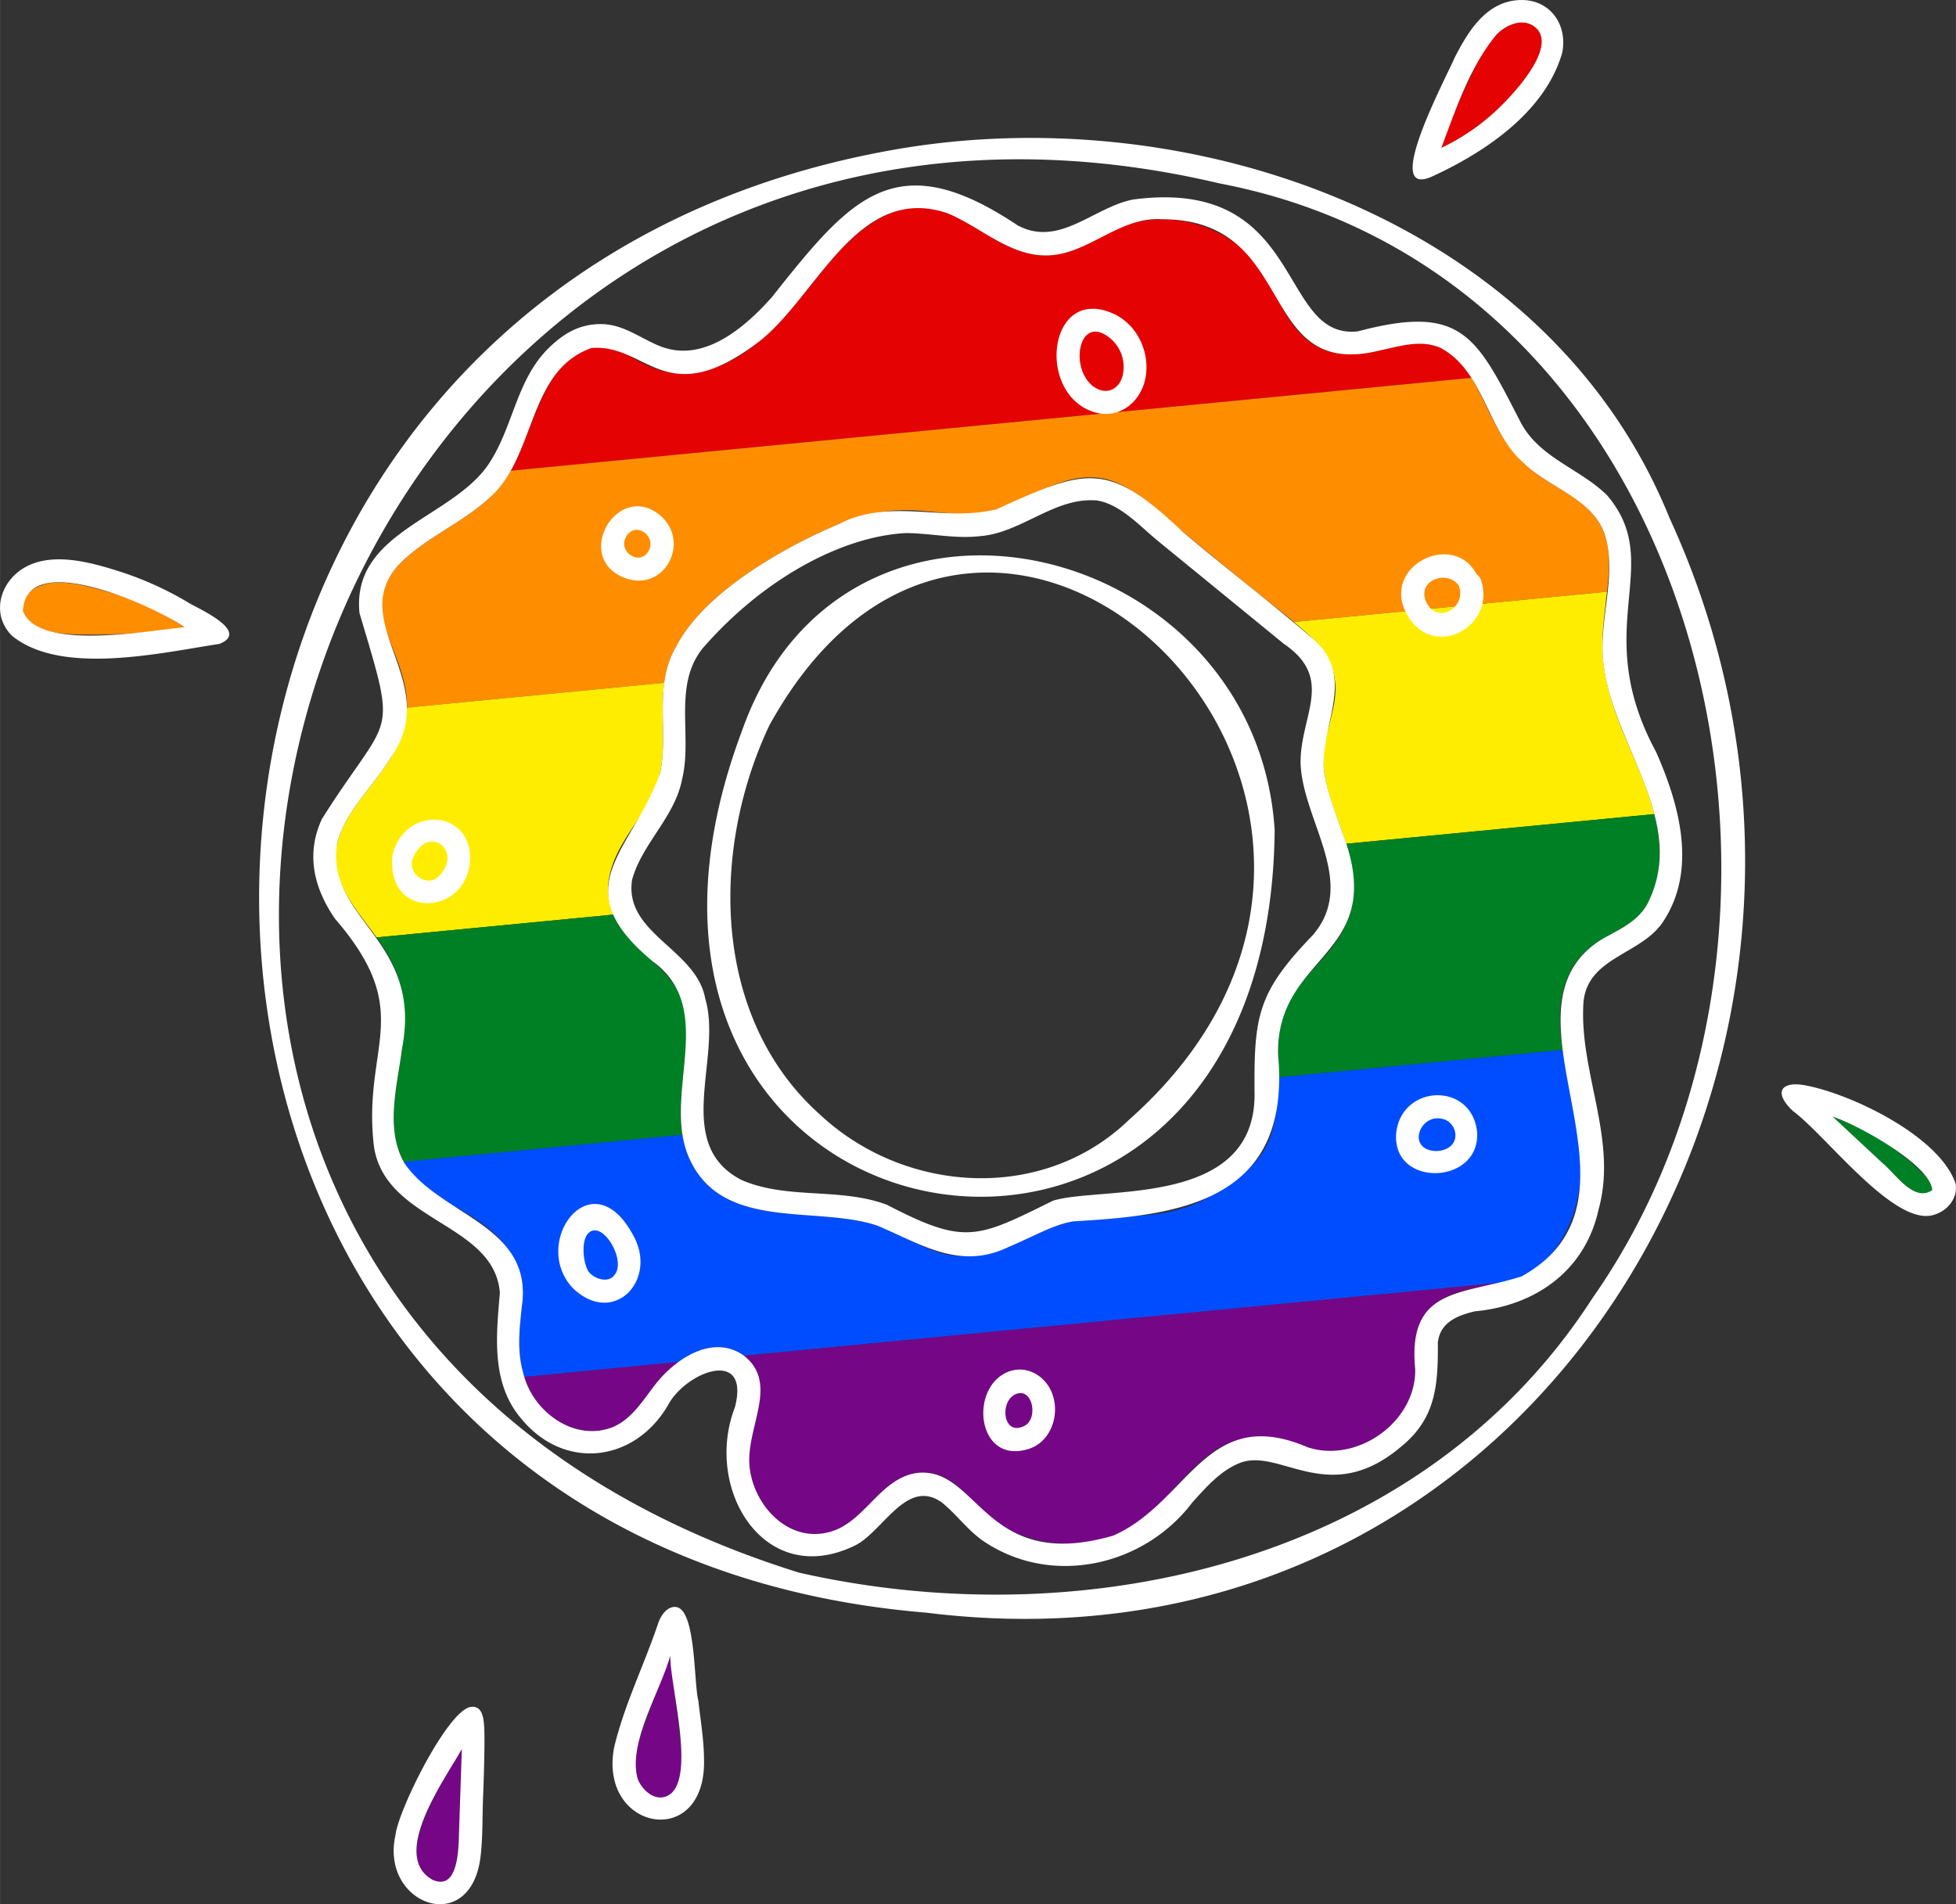 <svg xmlns="http://www.w3.org/2000/svg" width="1080" height="1051.6" viewBox="0.026 0.028 1079.934 1051.573" style=""><rect x="0.026" y="0.028" width="1079.934" height="1051.573" fill="#333333" stroke="none"/><g><g data-name="Слой 2"><g data-name="Pride27_414299498"><path d="M1066.9 657.2c-1.3 2.3-5.2 2.1-7.3 1.5-7.6-2.2-14.3-11-20-16.2l-27.7-25.8a135.5 135.5 0 0 1 51 32.6c1.7 1.8 5.7 5.1 4 7.9" fill="#008025"></path><path d="M830.2 57.1a119.7 119.7 0 0 1-34.4 24.6 329.3 329.3 0 0 1 16-39c4-8.1 8-17.1 14.5-23.6 4.9-5 13.6-9.2 20.3-4.8 14.6 9.7-9.3 35.6-16.4 42.8" fill="#e40203"></path><path d="M12.7 337.3c-2.4-9.6 9.2-15 16.9-15.5 9.7-.6 19.8 2.1 29.1 4.8a167.4 167.4 0 0 1 43.2 19.8 308.2 308.2 0 0 1-49.9 4.1c-10.5-.1-35.9 1-39.3-13.2" fill="#fe8d00"></path><path d="M238.8 1038.1c-16.2-7.3-6.3-29.9-1.1-41.2a233.3 233.3 0 0 1 11.7-22.1c1.8-3 3.6-6 5.6-8.9l-1.5 44.6c-.3 7.9.3 34.4-14.7 27.6" fill="#750787"></path><path d="M367.7 992.1c-6.7 2.5-13.3-3.8-15.6-9.7-3.5-8.9.1-19.3 3.1-27.8 4.8-13.5 9.9-26.9 14.9-40.3 1.8 15.2 3.5 30.3 5.2 45.5.9 8.8 3.5 28.3-7.6 32.3" fill="#750787"></path><path d="M374.5 752.2l36.3-3.5-.7-.5c-11.8-7.9-25-3.7-35.6 4z" fill="#004dff"></path><path d="M795.3 192.1c-10.7-4.7-22.4-.9-33.2 1.4s-21.9 3.8-32.3-.8c-19.6-8.7-23.8-31.6-36-47.1s-32.4-24.4-52.1-24.5a63.1 63.1 0 0 0-29.5 7.3c-10.3 5.4-20.3 11.8-32.2 12.6-21.7 1.4-38-15.4-56.8-23.2-22.1-9.2-41.9 2.7-57.3 18.4s-28.2 37-46.2 52-39 23.5-60.7 14.3c-10.4-4.3-20.4-13.1-32.4-10.3s-19.1 12.4-24.3 21.8c-8.4 14.9-12.1 31.5-20.4 46l530.5-51.3c-4.4-7.1-9.8-13.3-17.1-16.6z" fill="#e40203"></path><path d="M373.2 357.3c20.7-40.4 90.3-68 90.3-68a93.2 93.2 0 0 1 39-7.5c16.1.5 32 4.5 47.8-.6 22.1-7.2 43.5-25.2 67.6-14 13.1 6.1 24.2 17.6 35.2 26.6l36.7 30c8.1 6.6 16.5 13 24.6 19.7l172.9-16.7c1.1-9.4 1.8-19.1-.3-28.2-2.9-11.8-10.9-19.3-20.8-25.6s-18-10.4-25.4-17.7-11.6-14.4-15.9-22.5-7.6-16.2-12.5-24.1L281.9 260a64.4 64.4 0 0 1-11.8 15.1c-13.6 12.5-30.9 20-44.8 32-6.4 5.5-12 12.2-13.8 20.7-2.4 11.1 2.3 22.3 6.2 32.5s7.3 19.9 7 30.5l142.1-13.7a50.1 50.1 0 0 1 6.4-19.8z" fill="#fe8d00"></path><path d="M724.6 352.5c9.6 9.1 14.2 20.2 12.4 33.5s-7.5 24.9-6.1 38.2 6.2 23.6 10 34.9c.8 2.3 1.6 4.6 2.3 6.9l170.2-16.4c-3.8-15-10.6-29.3-16.6-43.7-4.9-11.8-9.2-23.9-11.1-36.7s-.6-23.7.8-35.6c.2-2.3.5-4.5.8-6.8l-172.9 16.7c3.4 2.9 6.9 5.9 10.2 9z" fill="#ffed00"></path><path d="M336.6 483.4c4.5-21 23.3-35.4 27.8-56.3 3.5-16.3.2-33.7 2.4-50l-142.1 13.7a13.4 13.4 0 0 1-.1 2c-.7 9.1-4.1 17.6-8.7 25.4-9.4 15.8-24.9 29.2-29.7 47.3-5.3 20.3 10.9 36.9 21.7 52.2l130.9-12.6a34.2 34.2 0 0 1-2.2-21.7z" fill="#ffed00"></path><path d="M378.2 583.4c.9-9.7 1.5-19.8-1.2-29.3s-9.3-16.5-16.5-23.1c-8.8-7.9-17.4-16-21.7-25.9l-130.9 12.6.4.5c6.1 8.7 11.3 18.1 13.4 28.6s1.6 21.4.3 32.1c-2.4 19.9-9.5 43.9.9 62.7l153.9-14.9c-2.4-14.2.1-29.1 1.4-43.3z" fill="#008025"></path><path d="M747.4 493.1c-.6 11.7-5.5 21.8-12.6 30.9s-16.3 17.1-22.2 27.3-6.6 20.6-6.9 31.4c-.1 4-.1 8.1-.2 12.3l157.3-15.2c-.4-2.5-.7-5-1-7.4-2.4-21.7 2.7-42.4 22.7-53.7 9.3-5.3 18.7-9.1 24.6-18.6s7.1-18.9 7.1-29a90.5 90.5 0 0 0-2.8-21.5L743.2 466c2.7 8.8 4.8 17.9 4.2 27.1z" fill="#008025"></path><path d="M872.7 649.7c1.4-24.1-6.2-46.6-9.9-69.9L705.5 595c-.1 16.9-.9 34.6-13 47.4-39 36.6-61.3 25.9-99.8 32.1-10.9 1.7-21.2 8-35.7 14.1-11.9 5-24.4 7-37 3.5s-23.3-11.1-35.5-15.2c-33-11.2-83.7 2.9-102.8-34.9a50.6 50.6 0 0 1-4.9-15.3l-153.9 14.9.5.9c9.1 15.3 27.4 22.4 41.4 32.2 16.7 11.7 25.6 26.3 23.3 47.1-1.3 12.5-2.7 24.2.8 36.4.2.8.5 1.5.7 2.2l84.9-8.2c10.6-7.7 23.8-11.9 35.6-4l.7.5 418.9-40.4a60.3 60.3 0 0 0 10.4-3.4c21-9.5 31.3-33.5 32.6-55.2z" fill="#004dff"></path><path d="M308.1 784.8c8.9 5.3 20.5 7.4 30.3 3.3s16.8-15 23.5-23.6a64.1 64.1 0 0 1 12.6-12.3l-84.9 8.2c3.3 10 9.4 19 18.5 24.4z" fill="#750787"></path><path d="M419.1 775.5c-2 11.9-6.5 22.4-5.2 34.8 2.4 21.9 22.5 43 45.9 35.2 18.2-6.1 26.3-28.8 46.1-32 10.5-1.8 19.5 3.4 26.6 10.7s14 15 23.7 20.1c17.8 9.3 39.7 10.5 58.6 3.7 22.6-8.2 33.7-29.9 51.8-44s35.1-11.2 55.5-4.7c18 5.7 37.4-1.8 49.3-15.9a41.1 41.1 0 0 0 10-27.1c0-11.3-1.3-22.7 6.5-32 10.3-12.4 27-12.5 41.8-16l-418.9 40.4c8.5 6.2 10 16.9 8.3 26.8z" fill="#750787"></path><path d="M259.5 471.6c-2-24.5-35.8-26-42.7.2-4.5 38.1 44.5 33.9 42.7-.2m-18.6 13.5c-5.7 3.9-15.2-1.9-13.3-10.3 8.7-21.6 29.9-3.6 13.3 10.3zM771 624.8c-3.7 31.6 47.2 30 44.5-.2-3.4-27-40.8-25.7-44.5.2zm22.5 10.9c-17.9-.1-9.4-22.6 4.5-17.3 7.5 3.3 8.8 16.2-4.5 17.3zm24.2-315.4a6.4 6.4 0 0 0-2.4-3.1c-12.7-24.3-52.8-4.7-38.7 21.7s49.8 7.5 41.1-18.6zm-30.2 12.2c-5.4-11.6 10.8-18.1 17.8-9.4 5.1 11.9-11.5 22.5-17.8 9.4zM614.4 173.1c-35.3-15.4-42.4 43.2-11.3 54.2 14.4 5.1 27.2-5.2 29.5-19.3s-5.1-29.2-18.2-34.9zm5.4 34.6c-2.1 7.6-9.1 10.7-15.9 5.9-14-10.1-8.1-41.5 9.5-26.4a20.6 20.6 0 0 1 6.4 20.5zm-257.9 75c-22.1-13.8-43 22.9-20 35.1 24.7 12.8 42-20.7 20-35.1zm-16.4 14.1c5.2-9.7 17.5-.5 12.5 7.7s-16.7.2-12.5-7.7zm3.9 385c-22.7-41.8-56.6 4.1-33.3 29.4 22.6 22 47.7-4.4 33.3-29.4zm-10.2 22.4c-3.3 4.5-10.5 2.2-13.7-1.3s-4.9-16.3-1.2-21.2c7.6-9.6 22.1 14.5 14.9 22.5zm242.2 66.7c-3.6-11.8-16.5-18.6-27.6-11.9-18.6 11.1-13.1 50.3 14.7 41 11.6-4 16.4-18 12.9-29.1zm-15.5 16.4c-12.2 6.6-14.3-13.6-5-17.4s12.4 13.3 5 17.4zm513.9-133.5c-8.6-25.9-56.4-49.1-82-54.2-14.1-3-19.3 3.3-7.7 14.1 18.3 13.5 56 64.1 77.7 57.2 7.5-2.2 13.2-9.1 12-17.1zm-12.9 3.4c-10 7.1-20.4-9-27.3-14.7l-27.7-25.8c13.4 4.2 53.9 26.5 55 40.5zM838.2.1c-18 1.2-27.8 17.6-35.2 32.1-3.6 9-41.1 78.5-12.1 65.2s62.4-35.6 71.7-68.4C865.7 12.9 855-1.1 838.2.1zm-8 57a119.7 119.7 0 0 1-34.4 24.6c8.1-21.5 15.7-44.7 30.5-62.6 4.9-5 13.6-9.2 20.3-4.8 14.6 9.7-9.3 35.6-16.4 42.8zM103.5 332.5A183 183 0 0 0 67.2 316c-16.5-5.3-39.5-12.1-55.3-1.5-12.5 8.4-16.5 25.4-5.3 36.6 27.2 22.2 82 9.5 114.6 4.5 18.1-7.2-15-20.9-17.7-23.1zm-90.8 4.8c1.7-35.2 73.6-1.9 89.2 9.1-19.3 1.7-81.3 13.6-89.2-9.1zm247.5 605.3c-12.9 1.4-40.4 57.4-41.8 70.7-8.8 38.5 41.3 56.8 46.9 12.3 1.3-10.7 1-21.7 1.4-32.4.2-4.9.8-20.6.8-32.1s-.5-19-7.3-18.5zm-21.4 95.5c-23.9-13.4 7.2-56 16.2-72.2l-1.5 44.6c-.3 7.9.3 34.4-14.7 27.6zm146.8-98.9c-2.5-8.9-1.3-48.1-11.4-51.5-3.2-1.1-7.9 1-10.7 8.5-7.7 23-18.8 45.2-24.4 68.8-8.9 46.4 51.5 57.3 49.6 5.8-.1-10.6-2-21.2-3.1-31.6zm-17.9 52.9c-6.7 2.5-13.3-3.8-15.6-9.7-5.6-19.7 12.5-48.3 18-68.1-.3 16.7 15.4 71.2-2.4 77.8zm546.6-577c-37.1-68.7 5.7-103-26.9-141.5-15-14.8-37.5-20.7-47.8-40.4-24.5-47.5-32.1-65.5-89.8-50.2-44.6 5.1-28.6-85.4-124.1-72.8-21.9 4.2-40.7 26.6-63.8 14.3-67.4-45.1-92-15.5-135.6 39.5-15 16.9-38 36.9-62.1 27.1-10.9-4.4-20-12-32.2-12.1s-20.9 5.4-28.6 12.8c-18.5 17.8-19.9 44.3-33.8 64.8-20.3 29.8-75.6 37.2-71.1 82 21.4 71.9 17.4 53.3-20.7 113.6-9 19.3-4.6 38 7.1 55.1 45.1 52.2 15.2 69.4 21.5 125.3C212.2 675 273 675 276 714c-2 23.6-4.9 49.5 11.5 69.1 23.6 29.2 62.8 24.8 81.4-7.2 9.9-18.5 45.4-31.9 36.9 1.2-17.5 45.3 16.4 101 66.5 76.3 15.3-7.7 28.4-37.5 47.8-23.6 8.5 6.9 14.5 15.8 23.8 21.9 37.4 24.6 87.8 13.1 114.3-21.8 7.6-8.4 15.5-17.6 26.2-21.9 22.4-8.9 49.3 25.1 89.6-9.4 19.2-15.8 20-34.5 19.9-57.3 1.3-11 10.7-14.8 20.4-17.1 33.5-3.1 61-22.4 68.4-56.5 10.6-38.6-11-75.8-8.4-114.2 2.3-25.3 32.5-26.2 44.3-45 18.6-28.6 8.5-64.6-4.3-93.4zm-5.2 85c-5.9 9.5-15.3 13.3-24.6 18.6-63.6 39.2 34.4 142.7-44.4 186.2-32.6 10.5-63.2 5.5-58.7 51.4.4 29-32 51.9-59.3 43-56.1-24.2-65.5 30.2-107.3 48.7-71.8 21-74.3-38.9-108.9-34.5-19.8 3.2-27.9 25.9-46.1 32-23.4 7.8-43.5-13.3-45.9-35.2s17.1-46.6-3.8-62.1c-17.3-11.5-37.7 2.8-48.2 16.3-6.7 8.6-13 19.2-23.5 23.6-21.4 8.5-44.6-8.7-49.5-29.9-3.5-12.2-2.1-23.9-.8-36.4 6.8-45.2-44.7-50.1-64.7-79.3-11.1-18.9-3.9-43.4-1.4-63.6 11.7-60.1-42.6-71.1-35.8-113.4 4.8-18.1 20.3-31.5 29.7-47.3 30.3-43.3-30.7-77.6 9.4-111.1 13.9-12 31.2-19.5 44.8-32 26.1-22.7 20.9-70.3 56.5-82.9 31.2-2.4 40.8 36.2 93.1-4 31.8-25.3 54-87.2 103.5-70.4 18.8 7.8 35.1 24.6 56.8 23.2s38.6-21.5 61.7-19.9c76 0 51 89.8 120.4 72.4 10.8-2.3 22.5-6.1 33.2-1.4 23.9 12.6 26 45.9 45.5 63.2 15 15 40.9 20.2 46.2 43.3s-5.3 47.1-1.3 70.6c6 43.5 47.1 86.6 23.4 130.9zm-168.2-41c-3.8-11.3-8.7-22.8-10-34.9-1.2-25.5 18.1-50.8-6.3-71.7s-47.9-38.8-71.5-58.7c-41.7-39.7-53.3-35-102.8-12.6-28.8 7.4-58.5-6.5-86.8 8.1 0 0-69.6 27.6-90.3 68-12.6 21.5-3.8 46.7-8.8 69.8-15.3 43.2-53.8 62.7-3.9 103.9 37.1 27.2 3 75.9 21.2 111 19.1 37.8 69.8 23.7 102.8 34.9 24.4 10.3 45.5 24.8 72.5 11.7 14.5-6.1 24.8-12.4 35.7-14.1 57.2-3.3 120.4-10.1 113-91.8-1.4-57.1 62.3-54 35.2-123.6zm-16.1 57.4c-30.6 31.7-32.5 44.7-32.1 87.8.2 63.1-84.8 50.6-111.3 58.8-42.1 20.8-48.4 24.7-91.6 2.3-25.7-9.8-55.2-2.7-80.5-13.8-38.2-19.9-10.2-67.5-19.9-100.1-5-27.4-44.9-35.8-40.4-65.6 5.5-20.1 23.6-34.6 27.6-55.5 5.9-23.9-5.3-52 11.6-72.6 33.1-38 76.3-61.5 112-63.4 13.7.1 27.2 3.3 40.9 1.7 22.8-1.7 41.2-21.7 64.5-19.7 13 2 24 14.4 33.8 22.4l69.5 56.8c28.3 19.3 8.9 39.6 9.2 65.9 1.1 31.8 31.8 65.9 6.7 95zm-21-58c-10-160.1-236.7-216.7-294-55.2-110.8 294.5 290.9 367.4 294 55.2zm-80.4 159.9c-47.4 45.9-123.9 41-170.8-3-59.9-53.7-60.2-146.2-27.8-214.8C547 179.1 819.8 444 623.4 618.4zm298.5-332.1c-67-166.1-268.2-234.5-434.8-202.4C20 172.1 29 850.8 511.4 890.6c337.4 42.1 545.5-310.4 410.5-604.3zm-42.5 430.4c-93 144.6-277.7 188.1-438.2 151.8C-73.1 708.3 164.4-18.7 673.3 101.3c269.3 51.3 351.4 408.1 206.1 615.4z" fill="#fff"></path></g></g></g></svg>